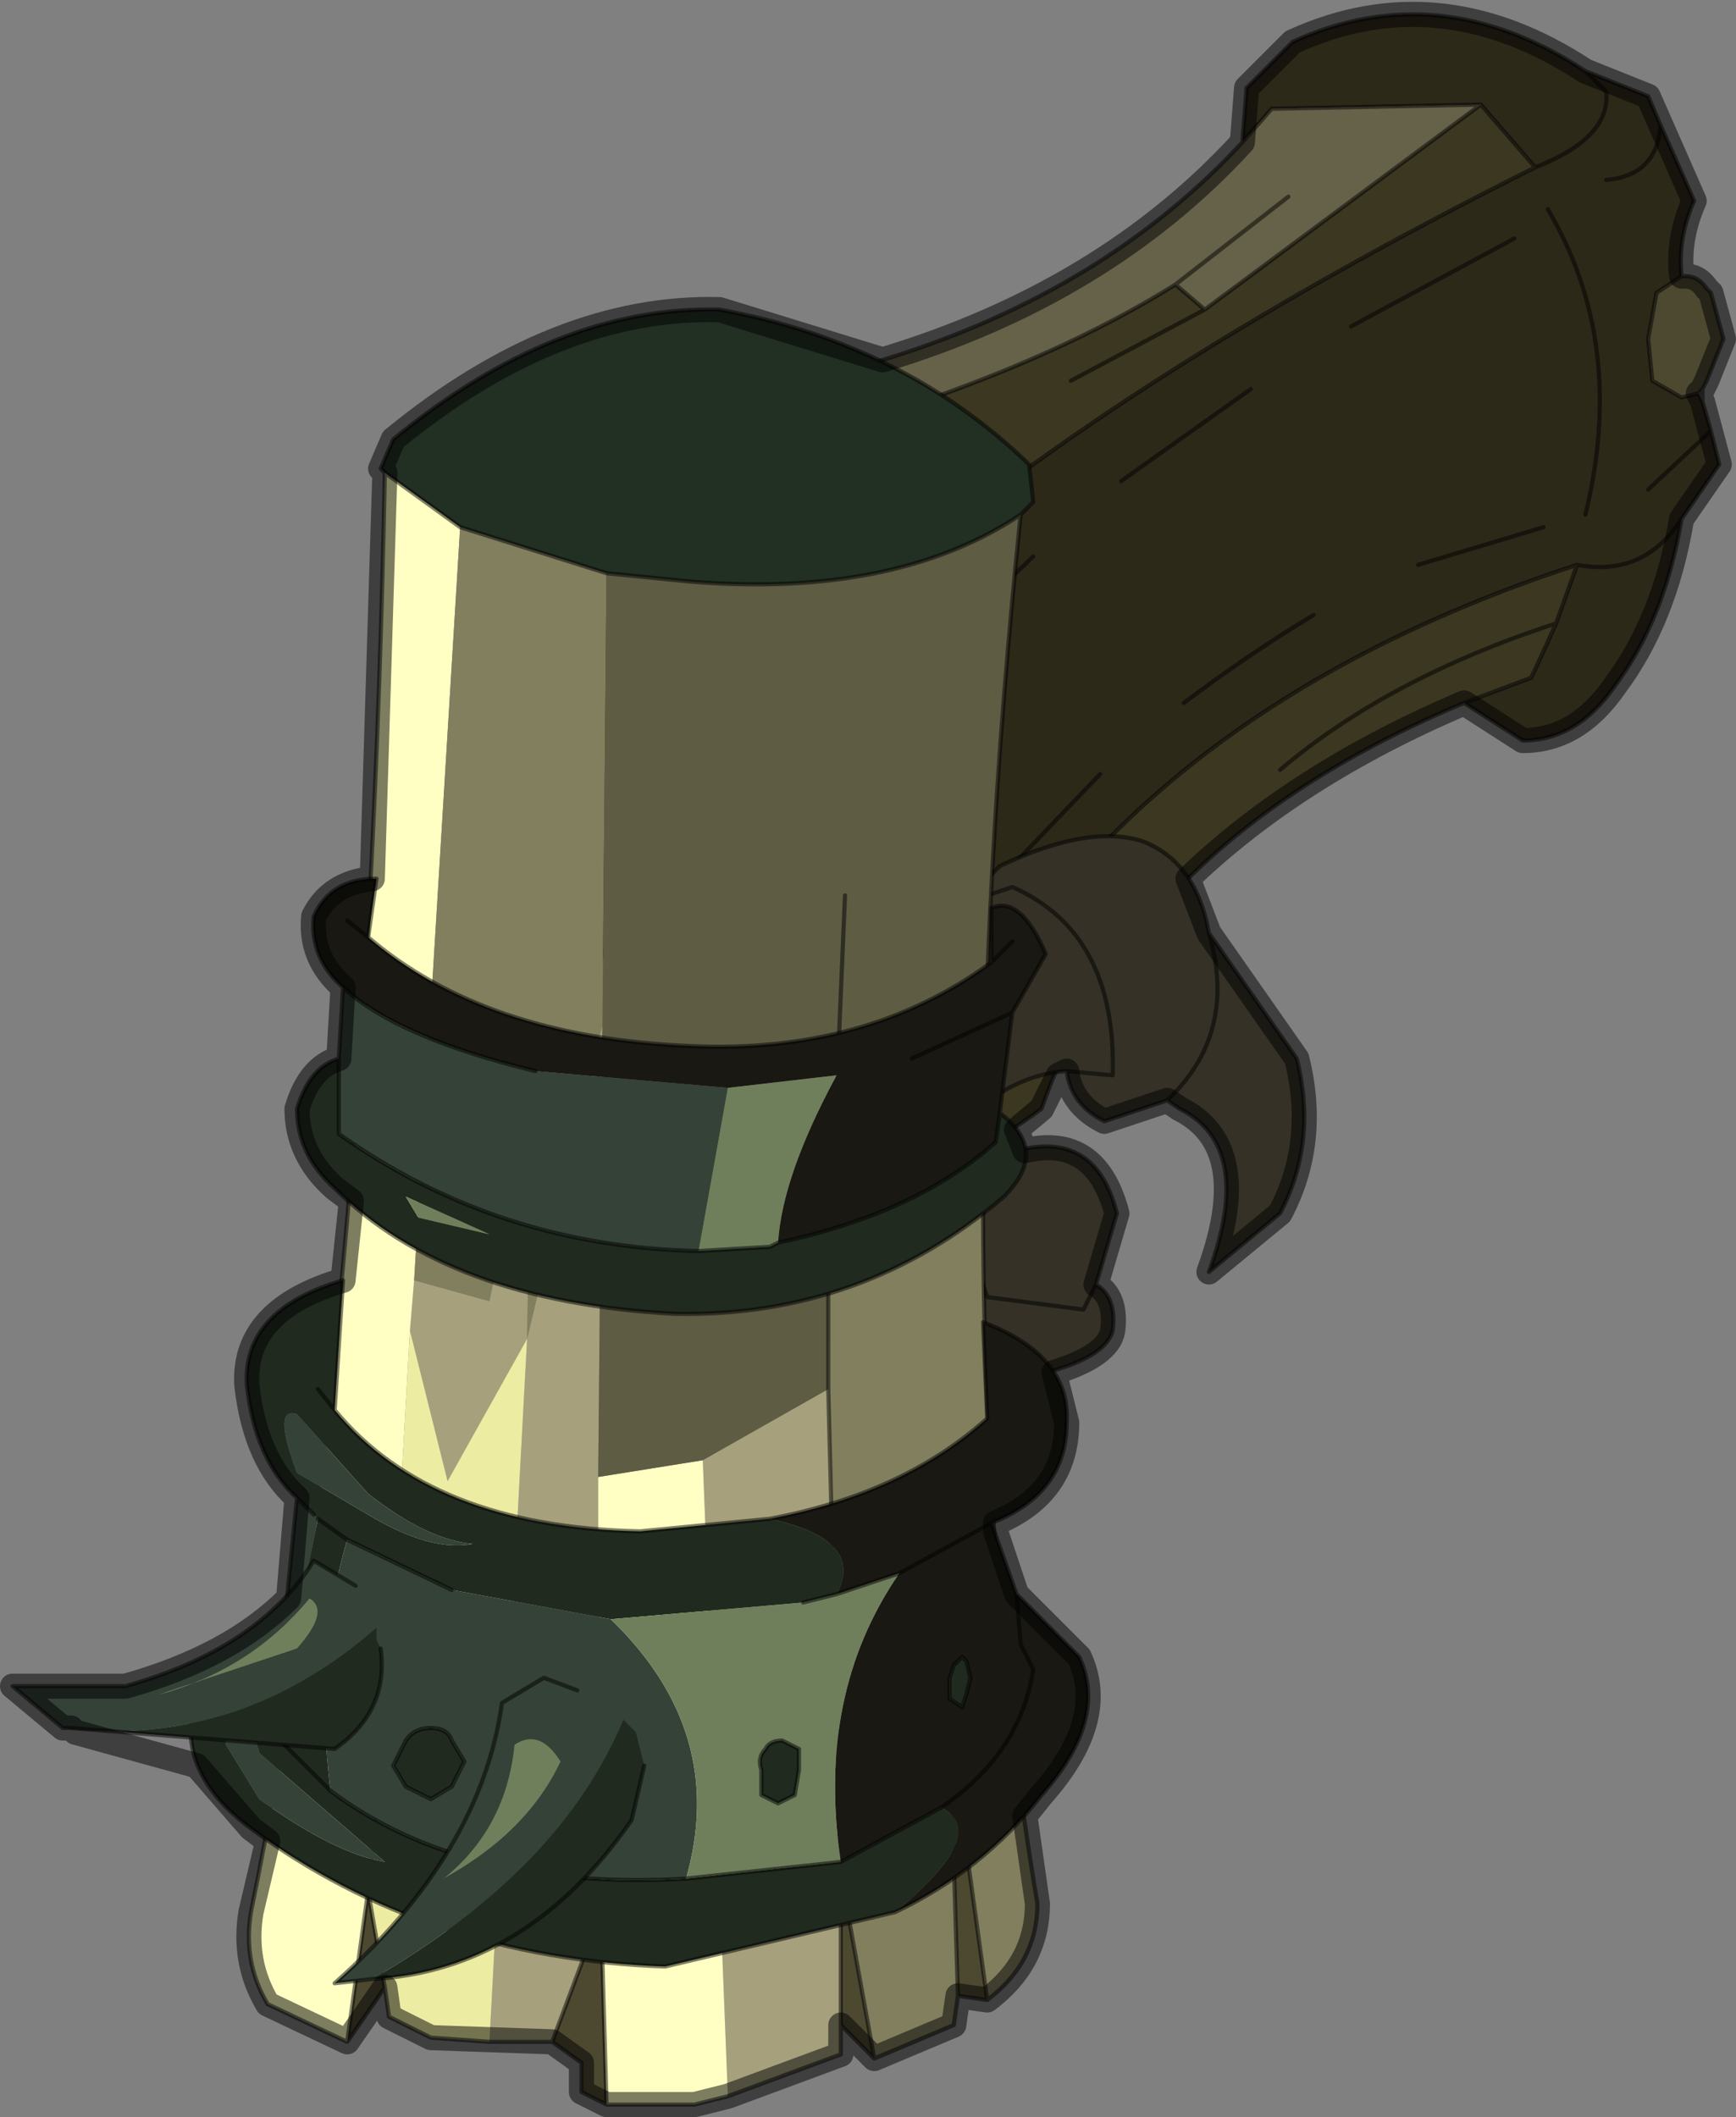 <?xml version="1.0" encoding="UTF-8" standalone="no"?>
<svg xmlns:xlink="http://www.w3.org/1999/xlink" height="25.3px" width="20.75px" xmlns="http://www.w3.org/2000/svg">
  <rect width="100%" height="100%" fill="#808080" stroke="none"/>
  <g transform="matrix(1.0, 0.0, 0.0, 1.0, 0.15, 0.1)">
    <path d="M18.8 0.75 Q17.05 -0.4 15.3 0.4 L14.75 0.95 14.7 1.6 15.05 1.2 17.55 1.15 18.2 1.9 Q19.1 1.55 19.05 1.0 L18.8 0.75 19.05 1.0 Q19.1 1.55 18.2 1.9 13.1 4.45 10.2 7.05 L11.75 11.6 Q13.95 8.2 18.7 6.65 L18.45 7.35 18.2 7.9 18.15 8.0 17.35 8.3 18.05 8.75 Q18.7 8.75 19.15 8.1 19.75 7.3 19.95 6.1 L20.4 5.45 20.3 5.05 20.2 4.7 20.15 4.6 19.95 4.65 19.6 4.45 19.55 3.95 19.65 3.4 19.95 3.2 Q19.9 2.75 20.1 2.3 L19.7 1.4 19.55 1.05 18.8 0.75 M19.05 2.05 Q19.65 2.0 19.7 1.4 19.65 2.0 19.05 2.05 M19.55 5.75 L20.3 5.05 19.55 5.75 M18.35 2.4 Q19.3 4.0 18.8 6.05 19.3 4.0 18.35 2.4 M13.25 5.65 L14.8 4.55 13.25 5.65 M16.0 3.8 L17.95 2.75 16.0 3.8 M14.0 8.3 Q14.8 7.7 15.55 7.25 14.8 7.7 14.0 8.3 M11.05 7.65 L12.2 6.55 11.05 7.65 M11.85 10.35 L13.0 9.15 11.85 10.35 M16.8 6.65 L18.3 6.2 16.8 6.65 M18.7 6.65 Q19.5 6.8 19.95 6.1 19.5 6.8 18.7 6.65" fill="#2c2919" fill-rule="evenodd" stroke="none"/>
    <path d="M17.55 1.15 L15.05 1.2 14.7 1.6 Q12.25 4.25 7.65 4.75 L7.15 5.7 Q11.5 4.8 13.9 3.3 L14.25 3.6 17.55 1.15 M15.25 2.25 L13.9 3.3 15.25 2.25" fill="#666249" fill-rule="evenodd" stroke="none"/>
    <path d="M20.2 4.55 L20.25 4.45 20.45 3.95 20.3 3.4 20.25 3.35 Q20.15 3.2 20.0 3.2 L19.95 3.2 19.65 3.4 19.55 3.95 19.6 4.45 19.95 4.65 20.15 4.6 20.2 4.55" fill="#4d4931" fill-rule="evenodd" stroke="none"/>
    <path d="M18.2 1.9 L17.55 1.15 14.25 3.6 13.9 3.3 Q11.5 4.8 7.15 5.7 5.25 10.05 8.95 14.2 10.6 14.4 12.3 13.15 13.4 9.95 17.35 8.3 L18.15 8.0 18.2 7.9 18.45 7.35 18.7 6.65 Q13.95 8.2 11.75 11.6 L10.2 7.05 Q13.1 4.45 18.2 1.9 M12.65 4.45 L14.25 3.6 12.65 4.45 M15.15 9.1 Q16.45 8.0 18.45 7.35 16.45 8.0 15.15 9.1" fill="#3b3721" fill-rule="evenodd" stroke="none"/>
    <path d="M14.7 1.6 L14.75 0.95 15.3 0.4 Q17.05 -0.4 18.8 0.75 L19.05 1.0 Q19.1 1.55 18.2 1.9 L17.55 1.15 15.05 1.2 14.7 1.6 Q12.25 4.25 7.65 4.75 L7.15 5.7 Q5.25 10.05 8.95 14.2 10.6 14.4 12.3 13.15 13.4 9.95 17.35 8.3 L18.05 8.75 Q18.7 8.75 19.15 8.1 19.75 7.3 19.95 6.1 L20.4 5.45 20.3 5.05 20.2 4.7 20.2 4.55 20.25 4.45 20.45 3.95 20.3 3.4 20.25 3.35 Q20.15 3.2 20.0 3.2 L19.95 3.2 Q19.9 2.75 20.1 2.3 L19.7 1.4 19.55 1.05 18.8 0.75 M19.7 1.4 Q19.65 2.0 19.05 2.05 M19.95 3.2 L19.65 3.4 19.55 3.95 19.6 4.45 19.95 4.65 20.15 4.6 20.2 4.7 M20.15 4.6 L20.2 4.55 M18.8 6.05 Q19.3 4.0 18.35 2.4 M20.3 5.05 L19.55 5.75 M17.55 1.15 L14.25 3.6 13.9 3.3 15.25 2.25 M17.95 2.75 L16.0 3.8 M14.8 4.55 L13.25 5.65 M14.25 3.6 L12.65 4.45 M13.9 3.3 Q11.5 4.8 7.15 5.7 M18.2 1.9 Q13.1 4.45 10.2 7.05 L11.75 11.6 Q13.95 8.2 18.7 6.65 L18.45 7.35 Q16.45 8.0 15.15 9.1 M13.0 9.15 L11.85 10.35 M12.2 6.55 L11.05 7.65 M15.55 7.25 Q14.8 7.7 14.0 8.3 M18.45 7.35 L18.2 7.9 18.15 8.0 17.35 8.3 M19.95 6.1 Q19.5 6.8 18.7 6.65 M18.3 6.2 L16.8 6.65" fill="none" stroke="#000000" stroke-linecap="round" stroke-linejoin="round" stroke-opacity="0.502" stroke-width="0.05"/>
    <path d="M10.0 14.25 Q10.45 13.7 10.95 13.75 10.45 13.7 10.0 14.25 M11.9 16.4 Q13.05 16.2 13.15 15.8 13.2 15.4 12.95 15.25 L13.2 14.4 Q12.95 13.4 12.0 13.65 L11.9 13.7 11.2 13.8 10.95 13.75 Q11.75 12.75 12.6 12.7 12.65 13.1 13.05 13.3 L13.8 13.05 13.95 13.15 Q14.85 13.6 14.3 15.1 L15.15 14.4 Q15.6 13.55 15.35 12.55 L14.3 11.05 Q14.15 10.2 13.5 9.95 12.85 9.75 11.8 10.25 L11.35 10.7 Q9.8 11.35 9.15 12.9 8.65 14.75 9.7 15.85 10.7 16.8 11.85 16.45 L11.9 16.4 M12.6 12.7 L13.15 12.75 Q13.2 11.05 11.95 10.5 L11.35 10.7 11.95 10.5 Q13.2 11.05 13.15 12.75 L12.6 12.7 M14.3 11.05 Q14.65 12.25 13.8 13.05 14.65 12.25 14.3 11.05 M12.95 15.25 L12.8 15.55 11.65 15.4 11.35 14.55 Q11.35 14.2 11.5 13.95 L11.7 13.75 11.9 13.7 11.7 13.75 11.5 13.95 Q11.35 14.2 11.35 14.55 L11.65 15.4 12.8 15.55 12.95 15.25 M11.2 13.8 Q10.55 14.1 10.6 15.2 10.6 16.4 11.85 16.45 10.6 16.4 10.6 15.2 10.55 14.1 11.2 13.8" fill="#353126" fill-rule="evenodd" stroke="none"/>
    <path d="M10.95 13.75 Q10.45 13.7 10.0 14.25 M11.9 16.4 Q13.05 16.2 13.15 15.8 13.2 15.4 12.95 15.25 L13.2 14.4 Q12.95 13.4 12.0 13.65 L11.9 13.7 11.2 13.8 10.95 13.75 Q11.75 12.75 12.6 12.7 12.65 13.1 13.05 13.3 L13.8 13.05 13.95 13.15 Q14.85 13.6 14.3 15.1 L15.15 14.4 Q15.6 13.55 15.35 12.55 L14.3 11.05 Q14.15 10.2 13.5 9.95 12.85 9.75 11.8 10.25 L11.35 10.7 Q9.8 11.35 9.15 12.9 8.65 14.75 9.7 15.85 10.7 16.8 11.85 16.45 L11.9 16.4 11.85 16.45 Q10.6 16.4 10.6 15.2 10.55 14.1 11.2 13.8 M11.9 13.7 L11.7 13.75 11.5 13.95 Q11.35 14.2 11.35 14.55 L11.65 15.4 12.8 15.55 12.95 15.25 M13.8 13.05 Q14.65 12.25 14.3 11.05 M11.35 10.7 L11.95 10.5 Q13.2 11.05 13.15 12.75 L12.6 12.7" fill="none" stroke="#000000" stroke-linecap="round" stroke-linejoin="round" stroke-opacity="0.502" stroke-width="0.05"/>
    <path d="M4.45 5.55 L4.4 5.5 4.55 5.15 Q6.5 3.55 8.45 3.6 10.65 4.0 12.15 5.45 L12.2 5.9 12.05 6.05 Q10.55 7.05 8.1 6.85 L7.1 6.75 5.35 6.2 4.45 5.55" fill="#222f23" fill-rule="evenodd" stroke="none"/>
    <path d="M11.65 23.8 L11.3 23.75 11.2 20.55 11.65 23.8 M10.3 24.5 L9.9 24.1 9.9 22.3 10.3 24.5 M7.1 25.05 L6.8 24.9 6.8 24.55 6.45 24.3 6.9 23.1 7.0 21.6 7.1 25.05 M4.45 23.65 L4.0 24.3 4.25 22.5 4.45 23.65" fill="#4d4931" fill-rule="evenodd" stroke="none"/>
    <path d="M9.9 24.1 L9.9 24.45 8.55 24.95 8.25 17.35 9.75 16.5 9.9 22.3 9.9 24.1 M6.45 24.3 L5.7 24.3 6.15 15.9 5.2 17.6 4.75 15.8 4.8 15.2 5.7 15.45 6.2 13.0 6.15 15.9 7.05 12.15 7.0 17.55 7.0 21.6 6.9 23.1 6.45 24.3" fill="#a6a17c" fill-rule="evenodd" stroke="none"/>
    <path d="M8.55 24.95 L8.15 25.05 7.1 25.05 7.0 21.6 7.0 17.55 8.25 17.35 8.55 24.95 M4.0 24.3 L3.05 23.85 Q2.75 23.35 2.85 22.75 4.25 15.9 4.45 5.55 L5.35 6.2 4.8 15.2 4.75 15.8 4.5 20.2 4.25 22.5 4.0 24.3" fill="#ffffc4" fill-rule="evenodd" stroke="none"/>
    <path d="M5.7 24.3 L5.0 24.25 4.5 24.0 4.45 23.65 4.25 22.5 4.5 20.2 4.75 15.8 5.2 17.6 6.15 15.9 5.7 24.3" fill="#edeca3" fill-rule="evenodd" stroke="none"/>
    <path d="M11.6 14.2 Q11.6 18.8 12.25 22.65 12.25 23.35 11.65 23.8 L11.2 20.55 11.3 23.75 11.25 24.1 10.3 24.5 9.9 22.3 9.75 16.5 9.75 15.3 11.6 14.2 M5.35 6.2 L7.1 6.75 7.05 12.15 6.15 15.9 6.2 13.0 5.7 15.45 4.8 15.2 5.35 6.2" fill="#827f5e" fill-rule="evenodd" stroke="none"/>
    <path d="M12.05 6.05 Q11.6 10.4 11.6 14.2 L9.75 15.3 9.75 16.5 8.25 17.35 7.0 17.55 7.05 12.15 7.1 6.75 8.1 6.85 Q10.55 7.05 12.05 6.05 M9.95 10.6 L9.75 15.3 9.95 10.6" fill="#5f5c44" fill-rule="evenodd" stroke="none"/>
    <path d="M4.45 5.55 L4.4 5.5 4.55 5.15 Q6.5 3.55 8.45 3.6 10.65 4.0 12.15 5.45 L12.2 5.9 12.05 6.05 Q11.6 10.4 11.6 14.2 11.6 18.8 12.25 22.65 12.25 23.35 11.65 23.8 L11.3 23.75 11.25 24.1 10.3 24.5 9.9 24.1 9.9 24.45 8.55 24.95 8.15 25.05 7.1 25.05 6.8 24.9 6.8 24.55 6.45 24.3 5.7 24.3 5.0 24.25 4.5 24.0 4.45 23.65 4.0 24.3 3.05 23.85 Q2.75 23.35 2.85 22.75 4.25 15.9 4.45 5.55 L5.35 6.2 7.1 6.75 8.1 6.85 Q10.55 7.05 12.05 6.05 M9.75 16.5 L9.75 15.3 9.95 10.6 M7.0 21.6 L7.1 25.05 M4.5 20.2 L4.25 22.5 4.45 23.65 M4.25 22.5 L4.0 24.3 M9.9 22.3 L9.9 24.1 M6.45 24.3 L6.9 23.1 7.0 21.6 M9.9 22.3 L9.75 16.5 M11.65 23.8 L11.2 20.55 11.3 23.75 M10.3 24.5 L9.9 22.3" fill="none" stroke="#000000" stroke-linecap="round" stroke-linejoin="round" stroke-opacity="0.502" stroke-width="0.05"/>
    <path d="M3.9 12.55 Q3.55 12.65 3.4 13.15 3.4 13.7 3.85 14.1 5.2 15.45 7.9 15.6 10.15 15.65 11.85 14.2 12.4 13.65 11.8 13.2 L11.75 13.55 Q10.8 14.4 9.15 14.75 L9.05 14.8 8.2 14.85 Q5.8 14.8 3.9 13.45 L3.9 12.55 M4.85 14.45 L4.7 14.2 5.7 14.65 4.85 14.45" fill="#202a1f" fill-rule="evenodd" stroke="none"/>
    <path d="M11.8 13.2 L11.95 12.0 12.35 11.3 Q12.05 10.6 11.7 10.75 L11.7 11.4 Q10.2 12.5 8.1 12.4 5.65 12.3 4.25 11.1 L4.35 10.4 Q3.8 10.4 3.6 10.85 3.55 11.35 3.95 11.7 4.6 12.3 6.25 12.7 L8.55 12.9 9.85 12.75 Q9.2 13.95 9.15 14.75 10.8 14.4 11.75 13.55 L11.8 13.2 M11.7 11.4 L11.95 11.15 11.7 11.4 M10.75 12.55 L11.95 12.0 10.75 12.55 M4.0 10.9 L4.25 11.1 4.0 10.9" fill="#191813" fill-rule="evenodd" stroke="none"/>
    <path d="M3.95 11.7 L3.9 12.55 3.9 13.45 Q5.8 14.8 8.2 14.85 L8.55 12.9 6.25 12.7 Q4.6 12.3 3.95 11.7" fill="#344237" fill-rule="evenodd" stroke="none"/>
    <path d="M9.15 14.75 Q9.2 13.95 9.85 12.75 L8.55 12.9 8.2 14.85 9.05 14.8 9.15 14.75 M4.85 14.45 L5.7 14.65 4.7 14.2 4.85 14.45" fill="#6f7f5c" fill-rule="evenodd" stroke="none"/>
    <path d="M11.8 13.2 L11.95 12.0 12.35 11.3 Q12.05 10.6 11.7 10.75 L11.7 11.4 Q10.2 12.5 8.1 12.4 5.65 12.3 4.25 11.1 L4.35 10.4 Q3.8 10.4 3.6 10.85 3.55 11.35 3.95 11.7 L3.9 12.55 Q3.55 12.65 3.4 13.15 3.4 13.7 3.85 14.1 5.2 15.45 7.9 15.6 10.15 15.65 11.85 14.2 12.4 13.65 11.8 13.2 L11.75 13.55 Q10.8 14.4 9.15 14.75 L9.05 14.8 8.2 14.85 Q5.8 14.8 3.9 13.45 L3.9 12.55 M6.25 12.7 Q4.6 12.3 3.95 11.7 M4.25 11.1 L4.0 10.9 M11.95 12.0 L10.75 12.55 M11.95 11.15 L11.7 11.4" fill="none" stroke="#000000" stroke-linecap="round" stroke-linejoin="round" stroke-opacity="0.502" stroke-width="0.05"/>
    <path d="M9.05 18.05 L7.5 18.2 Q5.0 18.15 3.85 16.75 L3.95 15.2 Q2.75 15.55 2.8 16.45 2.9 17.35 3.4 17.8 L3.6 18.0 3.65 18.05 4.0 18.3 3.65 18.05 3.15 20.5 3.25 20.75 3.8 21.3 3.25 20.75 3.15 20.5 3.0 20.0 3.2 19.7 3.25 19.3 Q2.4 19.45 2.2 20.15 1.9 21.05 2.85 21.75 4.95 23.3 7.8 23.4 L10.55 22.75 Q11.7 21.8 11.1 21.5 L9.9 22.15 8.05 22.35 Q5.4 22.5 3.8 21.3 3.6 19.65 4.0 18.3 L5.25 18.9 7.15 19.25 9.45 19.05 9.85 18.95 Q10.2 18.3 9.05 18.05 M3.4 16.8 L4.25 17.75 Q4.95 18.3 5.5 18.35 5.0 18.45 4.25 18.0 L3.4 17.5 Q3.1 16.7 3.4 16.8 M3.65 16.5 L3.85 16.75 3.65 16.5 M2.75 20.15 L2.95 20.85 4.45 22.15 Q3.85 22.05 2.95 21.4 L2.55 20.75 Q2.5 20.1 2.75 20.15 M11.35 20.3 L11.4 20.15 11.45 19.95 11.4 19.75 11.35 19.7 11.25 19.8 11.2 19.95 11.2 20.2 11.35 20.3 M9.0 20.8 Q8.9 20.9 8.95 21.05 L8.95 21.35 9.15 21.45 9.35 21.35 9.4 21.05 9.4 20.8 9.2 20.7 Q9.05 20.7 9.0 20.8 M4.7 21.25 L5.0 21.4 5.25 21.25 5.4 20.95 5.25 20.7 Q5.2 20.55 5.0 20.55 4.8 20.55 4.7 20.7 L4.55 21.0 4.7 21.25" fill="#202a1f" fill-rule="evenodd" stroke="none"/>
    <path d="M10.55 22.75 Q11.6 22.25 12.3 21.35 13.1 20.45 12.75 19.7 L12.0 18.95 11.7 18.1 Q12.6 17.75 12.6 16.9 12.65 16.1 11.6 15.7 L11.65 16.85 Q10.65 17.75 9.05 18.05 10.2 18.3 9.85 18.95 L10.6 18.7 11.7 18.1 10.6 18.7 Q9.6 20.15 9.9 22.15 L11.1 21.5 Q11.7 21.8 10.55 22.75 M11.35 20.3 L11.2 20.2 11.2 19.95 11.25 19.8 11.35 19.7 11.4 19.75 11.45 19.95 11.4 20.15 11.35 20.3 M11.1 21.5 Q12.05 20.85 12.2 19.85 L12.05 19.55 12.0 18.95 12.05 19.55 12.2 19.85 Q12.05 20.85 11.1 21.5" fill="#191813" fill-rule="evenodd" stroke="none"/>
    <path d="M3.4 17.8 L3.25 19.3 3.2 19.7 3.0 20.0 3.15 20.5 3.65 18.05 3.6 18.0 3.4 17.8 M7.15 19.25 L5.25 18.9 4.0 18.3 Q3.6 19.65 3.8 21.3 5.4 22.5 8.05 22.35 8.55 20.6 7.15 19.25 M3.4 16.8 Q3.1 16.7 3.4 17.5 L4.25 18.0 Q5.0 18.45 5.5 18.35 4.95 18.3 4.25 17.75 L3.4 16.8 M2.75 20.15 Q2.5 20.1 2.55 20.75 L2.95 21.4 Q3.85 22.05 4.45 22.15 L2.95 20.85 2.75 20.15 M4.7 21.25 L4.55 21.0 4.7 20.7 Q4.8 20.55 5.0 20.55 5.2 20.55 5.25 20.7 L5.4 20.95 5.25 21.25 5.0 21.4 4.7 21.25" fill="#344237" fill-rule="evenodd" stroke="none"/>
    <path d="M9.85 18.95 L9.45 19.05 7.15 19.25 Q8.55 20.6 8.05 22.35 L9.9 22.15 Q9.6 20.15 10.6 18.7 L9.85 18.95 M9.0 20.8 Q9.05 20.7 9.2 20.7 L9.4 20.8 9.4 21.05 9.35 21.35 9.15 21.45 8.95 21.35 8.95 21.05 Q8.9 20.9 9.0 20.8" fill="#6f7f5c" fill-rule="evenodd" stroke="none"/>
    <path d="M9.05 18.05 L7.5 18.2 Q5.0 18.15 3.85 16.75 L3.95 15.2 Q2.75 15.55 2.8 16.45 2.9 17.35 3.4 17.8 L3.25 19.3 Q2.4 19.45 2.2 20.15 1.9 21.05 2.85 21.75 4.95 23.3 7.8 23.4 L10.55 22.75 Q11.6 22.25 12.3 21.35 13.1 20.45 12.75 19.7 L12.0 18.95 11.7 18.1 Q12.6 17.75 12.6 16.9 12.65 16.1 11.6 15.7 L11.65 16.85 Q10.65 17.75 9.05 18.05 M9.85 18.95 L9.45 19.05 M5.25 18.9 L4.0 18.3 3.65 18.05 M3.6 18.0 L3.4 17.8 M3.85 16.75 L3.65 16.5 M3.8 21.3 L3.25 20.75 3.15 20.5 3.0 20.0 3.2 19.7 3.25 19.3 M11.35 20.3 L11.4 20.15 11.45 19.95 11.4 19.75 11.35 19.7 11.25 19.8 11.2 19.95 11.2 20.2 11.35 20.3 M9.0 20.8 Q8.9 20.9 8.95 21.05 L8.95 21.35 9.15 21.45 9.35 21.35 9.4 21.05 9.4 20.8 9.2 20.7 Q9.05 20.7 9.0 20.8 M11.7 18.1 L10.6 18.7 9.85 18.95 M12.0 18.95 L12.05 19.55 12.2 19.85 Q12.05 20.85 11.1 21.5 L9.9 22.15 8.05 22.35 Q5.4 22.5 3.8 21.3 M4.7 21.25 L5.0 21.4 5.25 21.25 5.4 20.95 5.25 20.7 Q5.2 20.55 5.0 20.55 4.8 20.55 4.7 20.7 L4.55 21.0 4.7 21.25 Z" fill="none" stroke="#000000" stroke-linecap="round" stroke-linejoin="round" stroke-opacity="0.502" stroke-width="0.05"/>
    <path d="M0.6 20.55 L0.7 20.55 3.85 20.8 Q4.5 20.35 4.4 19.6 L4.35 19.5 4.35 19.35 Q2.7 20.8 0.6 20.55 M7.3 20.45 Q6.55 22.25 4.3 23.55 6.15 23.45 7.4 21.65 L7.55 21.0 7.45 20.6 7.3 20.45" fill="#202a1f" fill-rule="evenodd" stroke="none"/>
    <path d="M4.1 18.85 L3.6 18.55 Q2.95 19.6 1.35 20.05 L0.0 20.05 0.6 20.55 Q2.7 20.8 4.35 19.35 L4.1 18.85 M3.4 19.6 L1.75 20.15 Q2.85 19.85 3.55 19.0 3.8 19.15 3.4 19.6 M6.75 20.1 L6.35 19.95 5.85 20.25 Q5.6 22.05 3.85 23.6 L4.3 23.55 Q6.55 22.25 7.3 20.45 7.1 20.15 6.75 20.1 M5.15 22.35 Q5.9 21.75 6.0 20.75 6.3 20.55 6.55 20.95 6.15 21.8 5.15 22.35" fill="#344237" fill-rule="evenodd" stroke="none"/>
    <path d="M3.4 19.6 Q3.8 19.15 3.55 19.0 2.85 19.85 1.75 20.15 L3.4 19.6 M5.15 22.35 Q6.15 21.8 6.55 20.95 6.3 20.55 6.0 20.75 5.9 21.75 5.15 22.35" fill="#6f7f5c" fill-rule="evenodd" stroke="none"/>
    <path d="M4.1 18.85 L3.6 18.55 Q2.95 19.6 1.35 20.05 L0.0 20.05 0.6 20.55 0.7 20.55 3.85 20.8 Q4.5 20.35 4.4 19.6 M4.3 23.55 L3.85 23.6 Q5.6 22.05 5.85 20.25 L6.35 19.95 6.75 20.1 M4.3 23.55 Q6.15 23.45 7.4 21.65 L7.55 21.0" fill="none" stroke="#000000" stroke-linecap="round" stroke-linejoin="round" stroke-opacity="0.502" stroke-width="0.05"/>
    <path d="M20.25 3.35 Q20.15 3.2 20.0 3.2 L19.95 3.2 Q19.9 2.75 20.1 2.3 L19.55 1.05 18.8 0.75 Q17.05 -0.4 15.3 0.4 L14.75 0.95 14.7 1.6 Q13.05 3.4 10.4 4.2 L8.45 3.6 Q6.5 3.55 4.55 5.15 L4.4 5.5 4.45 5.55 4.3 10.4 Q3.8 10.45 3.6 10.85 3.55 11.35 3.95 11.7 L3.9 12.55 Q3.55 12.65 3.4 13.15 3.4 13.7 3.85 14.1 L4.05 14.25 3.95 15.2 Q2.75 15.55 2.8 16.45 2.9 17.35 3.4 17.8 L3.3 19.0 Q2.6 19.7 1.35 20.05 L0.0 20.05 0.6 20.55 0.7 20.55 0.75 20.6 2.2 21.0 2.85 21.75 3.05 21.9 2.85 22.75 Q2.75 23.35 3.05 23.85 L4.0 24.3 4.45 23.65 4.5 24.0 5.0 24.25 6.45 24.3 6.8 24.55 6.8 24.9 7.1 25.05 8.15 25.05 8.55 24.95 9.9 24.45 9.9 24.1 10.3 24.5 11.25 24.1 11.3 23.75 11.65 23.8 Q12.25 23.35 12.25 22.65 L12.1 21.6 12.3 21.35 Q13.1 20.45 12.75 19.7 L12.0 18.95 11.75 18.2 11.75 18.1 Q12.6 17.75 12.6 16.9 L12.45 16.3 Q13.1 16.1 13.15 15.8 13.2 15.4 12.95 15.25 L13.2 14.4 Q12.95 13.45 12.1 13.65 L12.0 13.4 12.3 13.15 12.5 12.75 12.6 12.7 Q12.65 13.1 13.05 13.3 L13.8 13.05 13.95 13.15 Q14.85 13.6 14.3 15.1 L15.15 14.4 Q15.6 13.55 15.35 12.55 L14.3 11.05 14.05 10.4 Q15.35 9.15 17.35 8.3 L18.05 8.75 Q18.7 8.75 19.15 8.1 19.75 7.3 19.95 6.1 L20.4 5.45 20.2 4.7 20.15 4.6 20.2 4.55 20.25 4.45 20.45 3.95 20.3 3.4 20.25 3.35 Z" fill="none" stroke="#000000" stroke-linecap="round" stroke-linejoin="round" stroke-opacity="0.51" stroke-width="0.3"/>
  </g>
</svg>
